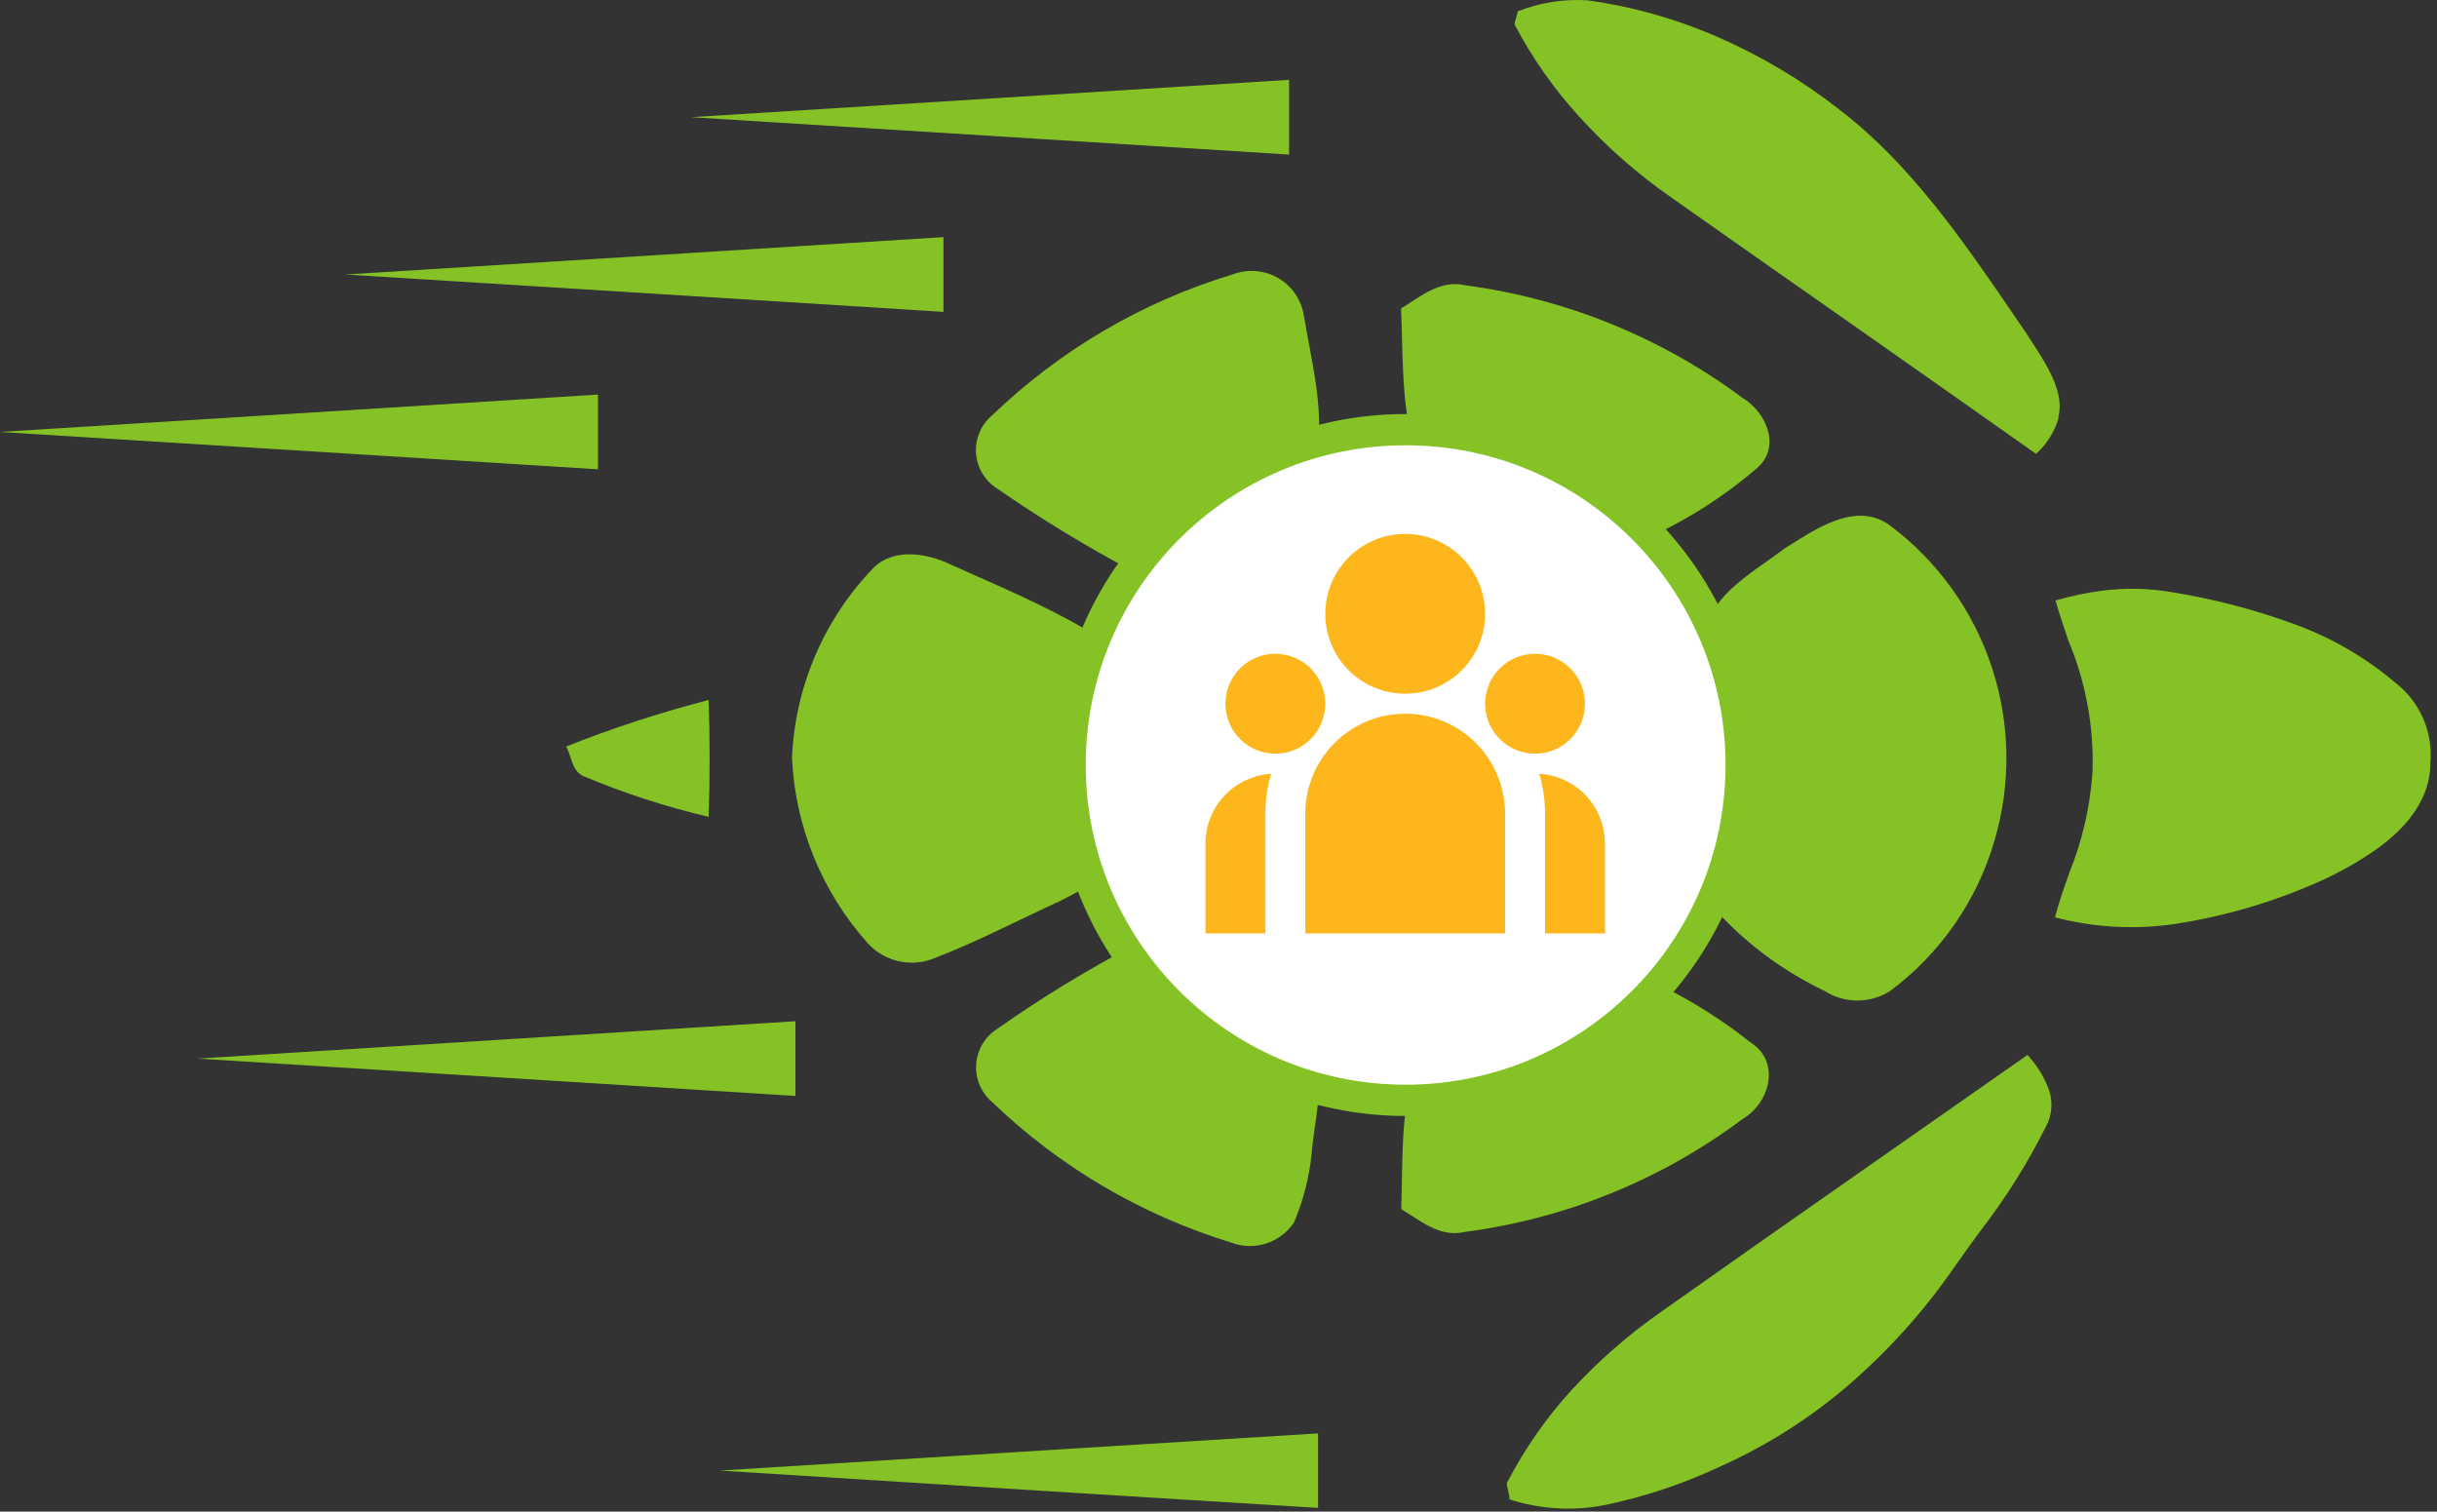 <?xml version="1.0" encoding="UTF-8"?><svg width="158" height="98" viewBox="0 0 158 98" fill="none" xmlns="http://www.w3.org/2000/svg">
<rect x="0" y="0" width="158" height="98" fill="#333333" stroke="none"/>
<path d="M129.309 54.502C130.401 50.814 130.338 46.88 129.128 43.228C127.919 39.577 125.622 36.382 122.544 34.072C120.306 32.416 117.598 34.381 115.705 35.555C113.467 37.261 110.054 38.991 110.647 42.13C110.895 47.618 110.326 53.167 110.895 58.63C112.957 60.992 115.483 62.906 118.315 64.254C118.945 64.654 119.677 64.866 120.423 64.866C121.17 64.866 121.902 64.654 122.532 64.254C125.795 61.829 128.175 58.404 129.309 54.502Z" fill="#85C225"/>
<path d="M112.96 72.559C114.778 71.496 115.434 68.851 113.542 67.615C111.219 65.77 108.656 64.248 105.924 63.092C102.659 63.388 99.864 65.205 96.846 66.243C95.053 67.096 92.678 67.479 91.689 69.272C90.799 72.238 90.947 75.352 90.848 78.393C92.085 79.11 93.322 80.259 94.979 79.864C101.5 79.01 107.693 76.495 112.96 72.559Z" fill="#85C225"/>
<path d="M113.863 30.39C115.495 29.055 114.58 26.768 112.972 25.792C107.708 21.877 101.532 19.368 95.028 18.5C93.358 18.104 92.109 19.229 90.835 19.995C90.972 23.061 90.835 26.175 91.713 29.166C92.752 30.859 95.016 31.205 96.747 32.095C99.789 33.158 102.621 34.938 105.898 35.272C108.795 34.076 111.483 32.428 113.863 30.39Z" fill="#85C225"/>
<path d="M85.036 74.82C85.196 72.744 85.852 70.581 85.271 68.53C83.354 66.317 80.72 64.748 78.432 62.881C77.046 61.905 75.315 60.261 73.485 61.299C70.43 62.91 67.48 64.714 64.655 66.7C64.265 66.947 63.938 67.282 63.701 67.678C63.464 68.074 63.323 68.52 63.289 68.98C63.255 69.44 63.33 69.902 63.507 70.328C63.684 70.754 63.959 71.133 64.308 71.434C68.69 75.648 74.003 78.773 79.817 80.555C80.545 80.833 81.346 80.855 82.088 80.617C82.83 80.379 83.468 79.895 83.898 79.245C84.497 77.836 84.88 76.344 85.036 74.82Z" fill="#85C225"/>
<path d="M85.332 29.796C85.926 26.682 85.023 23.456 84.516 20.354C84.423 19.862 84.224 19.397 83.933 18.991C83.641 18.584 83.264 18.247 82.828 18.002C82.392 17.757 81.907 17.61 81.408 17.572C80.909 17.535 80.408 17.606 79.94 17.783C74.076 19.553 68.718 22.692 64.308 26.941C63.956 27.241 63.679 27.619 63.501 28.046C63.322 28.472 63.247 28.935 63.28 29.396C63.314 29.857 63.456 30.303 63.695 30.699C63.934 31.095 64.262 31.43 64.654 31.675C67.482 33.634 70.422 35.425 73.46 37.039C75.315 38.052 77.022 36.433 78.407 35.469C80.695 33.615 83.341 32.021 85.332 29.796Z" fill="#85C225"/>
<path d="M71.382 55.985C71.691 52.277 71.382 48.569 71.518 44.936C71.419 43.514 71.827 41.611 70.281 40.746C67.548 39.151 64.58 37.928 61.625 36.593C60.116 35.864 57.989 35.518 56.678 36.766C53.444 40.093 51.547 44.492 51.348 49.125C51.55 53.597 53.298 57.86 56.294 61.188C56.835 61.766 57.54 62.163 58.315 62.327C59.089 62.491 59.895 62.412 60.623 62.103C63.406 61.028 66.064 59.631 68.76 58.395C69.799 57.851 71.246 57.27 71.382 55.985Z" fill="#85C225"/>
<path d="M45.943 52.956C46.03 50.484 46.03 47.901 45.943 45.38C42.804 46.193 39.719 47.2 36.705 48.396C37.076 49.038 37.051 50.002 37.868 50.336C40.482 51.431 43.183 52.308 45.943 52.956Z" fill="#85C225"/>
<path fill-rule="evenodd" clip-rule="evenodd" d="M132.772 72.781C132.925 72.415 133.004 72.022 133.004 71.626C133.004 71.229 132.925 70.836 132.772 70.47C132.461 69.703 132.013 68.999 131.449 68.394L119.082 77.045C115.73 79.381 112.342 81.766 107.754 85.005C105.593 86.506 103.606 88.243 101.83 90.183C100.201 91.982 98.812 93.984 97.699 96.14V96.202V96.301L97.86 97.005V97.203C99.856 97.849 101.984 97.977 104.043 97.574C106.605 97.041 109.095 96.212 111.464 95.102C114.453 93.772 117.235 92.02 119.725 89.899C122.359 87.646 124.691 85.062 126.663 82.211C127.293 81.309 127.825 80.58 128.357 79.851C130.065 77.65 131.544 75.281 132.772 72.781Z" fill="#85C225"/>
<path fill-rule="evenodd" clip-rule="evenodd" d="M119.181 20.402C123.572 23.48 127.974 26.582 132.006 29.424C132.686 28.812 133.186 28.026 133.453 27.15V27.039C133.873 25.42 132.674 23.603 131.61 21.972L131.338 21.552L130.571 20.427C127.269 15.594 123.893 10.675 119.317 7.153C116.901 5.253 114.254 3.667 111.44 2.432C108.728 1.24 105.865 0.429 102.931 0.022C101.384 -0.078 99.834 0.167 98.392 0.738V0.8C98.306 1.146 98.195 1.468 98.207 1.48V1.604C99.341 3.765 100.751 5.772 102.399 7.573C104.175 9.53 106.166 11.28 108.336 12.789C111.625 15.112 115.409 17.757 119.181 20.402Z" fill="#85C225"/>
<path fill-rule="evenodd" clip-rule="evenodd" d="M134.083 41.488C133.798 40.635 133.502 39.77 133.267 38.929C134.246 38.642 135.247 38.431 136.259 38.299C137.785 38.097 139.332 38.13 140.848 38.398C143.529 38.831 146.162 39.518 148.713 40.45C151.116 41.315 153.345 42.604 155.292 44.256C156.082 44.865 156.705 45.664 157.103 46.578C157.501 47.492 157.661 48.492 157.568 49.484C157.568 52.253 155.366 54.082 154.315 54.885C153.066 55.783 151.728 56.55 150.321 57.172C147.344 58.495 144.204 59.413 140.984 59.903C138.396 60.281 135.759 60.134 133.229 59.471C133.477 58.531 133.811 57.58 134.145 56.628C135.003 54.52 135.516 52.287 135.666 50.016C135.762 47.092 135.222 44.182 134.083 41.488Z" fill="#85C225"/>
<path fill-rule="evenodd" clip-rule="evenodd" d="M83.576 5.175L67.388 6.188L44.794 7.597L67.388 9.006L83.576 10.02V5.175Z" fill="#85C225"/>
<path fill-rule="evenodd" clip-rule="evenodd" d="M61.167 15.373L44.992 16.387L22.397 17.796L44.992 19.204L61.167 20.218V15.373Z" fill="#85C225"/>
<path fill-rule="evenodd" clip-rule="evenodd" d="M38.77 25.58L22.595 26.593L0 28.003L22.595 29.412L38.77 30.425V25.58Z" fill="#85C225"/>
<path fill-rule="evenodd" clip-rule="evenodd" d="M85.456 92.927L69.268 93.928L46.673 95.337L69.268 96.758L85.456 97.759V92.927Z" fill="#85C225"/>
<path fill-rule="evenodd" clip-rule="evenodd" d="M51.57 66.206L35.394 67.219L12.8 68.629L35.394 70.037L51.57 71.051V66.206Z" fill="#85C225"/>
<path d="M91.132 71.335C103.147 71.335 112.886 61.601 112.886 49.595C112.886 37.588 103.147 27.855 91.132 27.855C79.118 27.855 69.379 37.588 69.379 49.595C69.379 61.601 79.118 71.335 91.132 71.335Z" fill="white" stroke="#85C225" stroke-width="2.027" stroke-miterlimit="10"/>
<path d="M91.104 46.27C92.822 46.27 94.469 46.953 95.683 48.167C96.898 49.382 97.58 51.029 97.58 52.746V60.517H84.629V52.746C84.629 51.029 85.311 49.382 86.525 48.167C87.74 46.953 89.387 46.27 91.104 46.27ZM82.411 50.164C82.205 50.859 82.083 51.576 82.049 52.301L82.038 52.746V60.517H78.153V54.689C78.153 53.572 78.565 52.494 79.31 51.662C80.056 50.831 81.082 50.303 82.192 50.182L82.412 50.164H82.411ZM99.797 50.164C100.95 50.234 102.032 50.741 102.823 51.582C103.615 52.423 104.055 53.534 104.055 54.689V60.517H100.17V52.746C100.17 51.849 100.041 50.982 99.797 50.164ZM82.686 42.385C83.544 42.385 84.368 42.726 84.975 43.333C85.582 43.941 85.924 44.764 85.924 45.623C85.924 46.482 85.582 47.305 84.975 47.912C84.368 48.52 83.544 48.861 82.686 48.861C81.827 48.861 81.004 48.52 80.396 47.912C79.789 47.305 79.448 46.482 79.448 45.623C79.448 44.764 79.789 43.941 80.396 43.333C81.004 42.726 81.827 42.385 82.686 42.385ZM99.522 42.385C100.381 42.385 101.205 42.726 101.812 43.333C102.419 43.941 102.76 44.764 102.76 45.623C102.76 46.482 102.419 47.305 101.812 47.912C101.205 48.52 100.381 48.861 99.522 48.861C98.664 48.861 97.84 48.52 97.233 47.912C96.626 47.305 96.285 46.482 96.285 45.623C96.285 44.764 96.626 43.941 97.233 43.333C97.84 42.726 98.664 42.385 99.522 42.385ZM91.104 34.614C92.478 34.614 93.796 35.16 94.767 36.132C95.739 37.103 96.285 38.421 96.285 39.795C96.285 41.169 95.739 42.486 94.767 43.458C93.796 44.429 92.478 44.975 91.104 44.975C89.73 44.975 88.412 44.429 87.441 43.458C86.469 42.486 85.924 41.169 85.924 39.795C85.924 38.421 86.469 37.103 87.441 36.132C88.412 35.16 89.73 34.614 91.104 34.614Z" fill="#FDB61C"/>
</svg>
